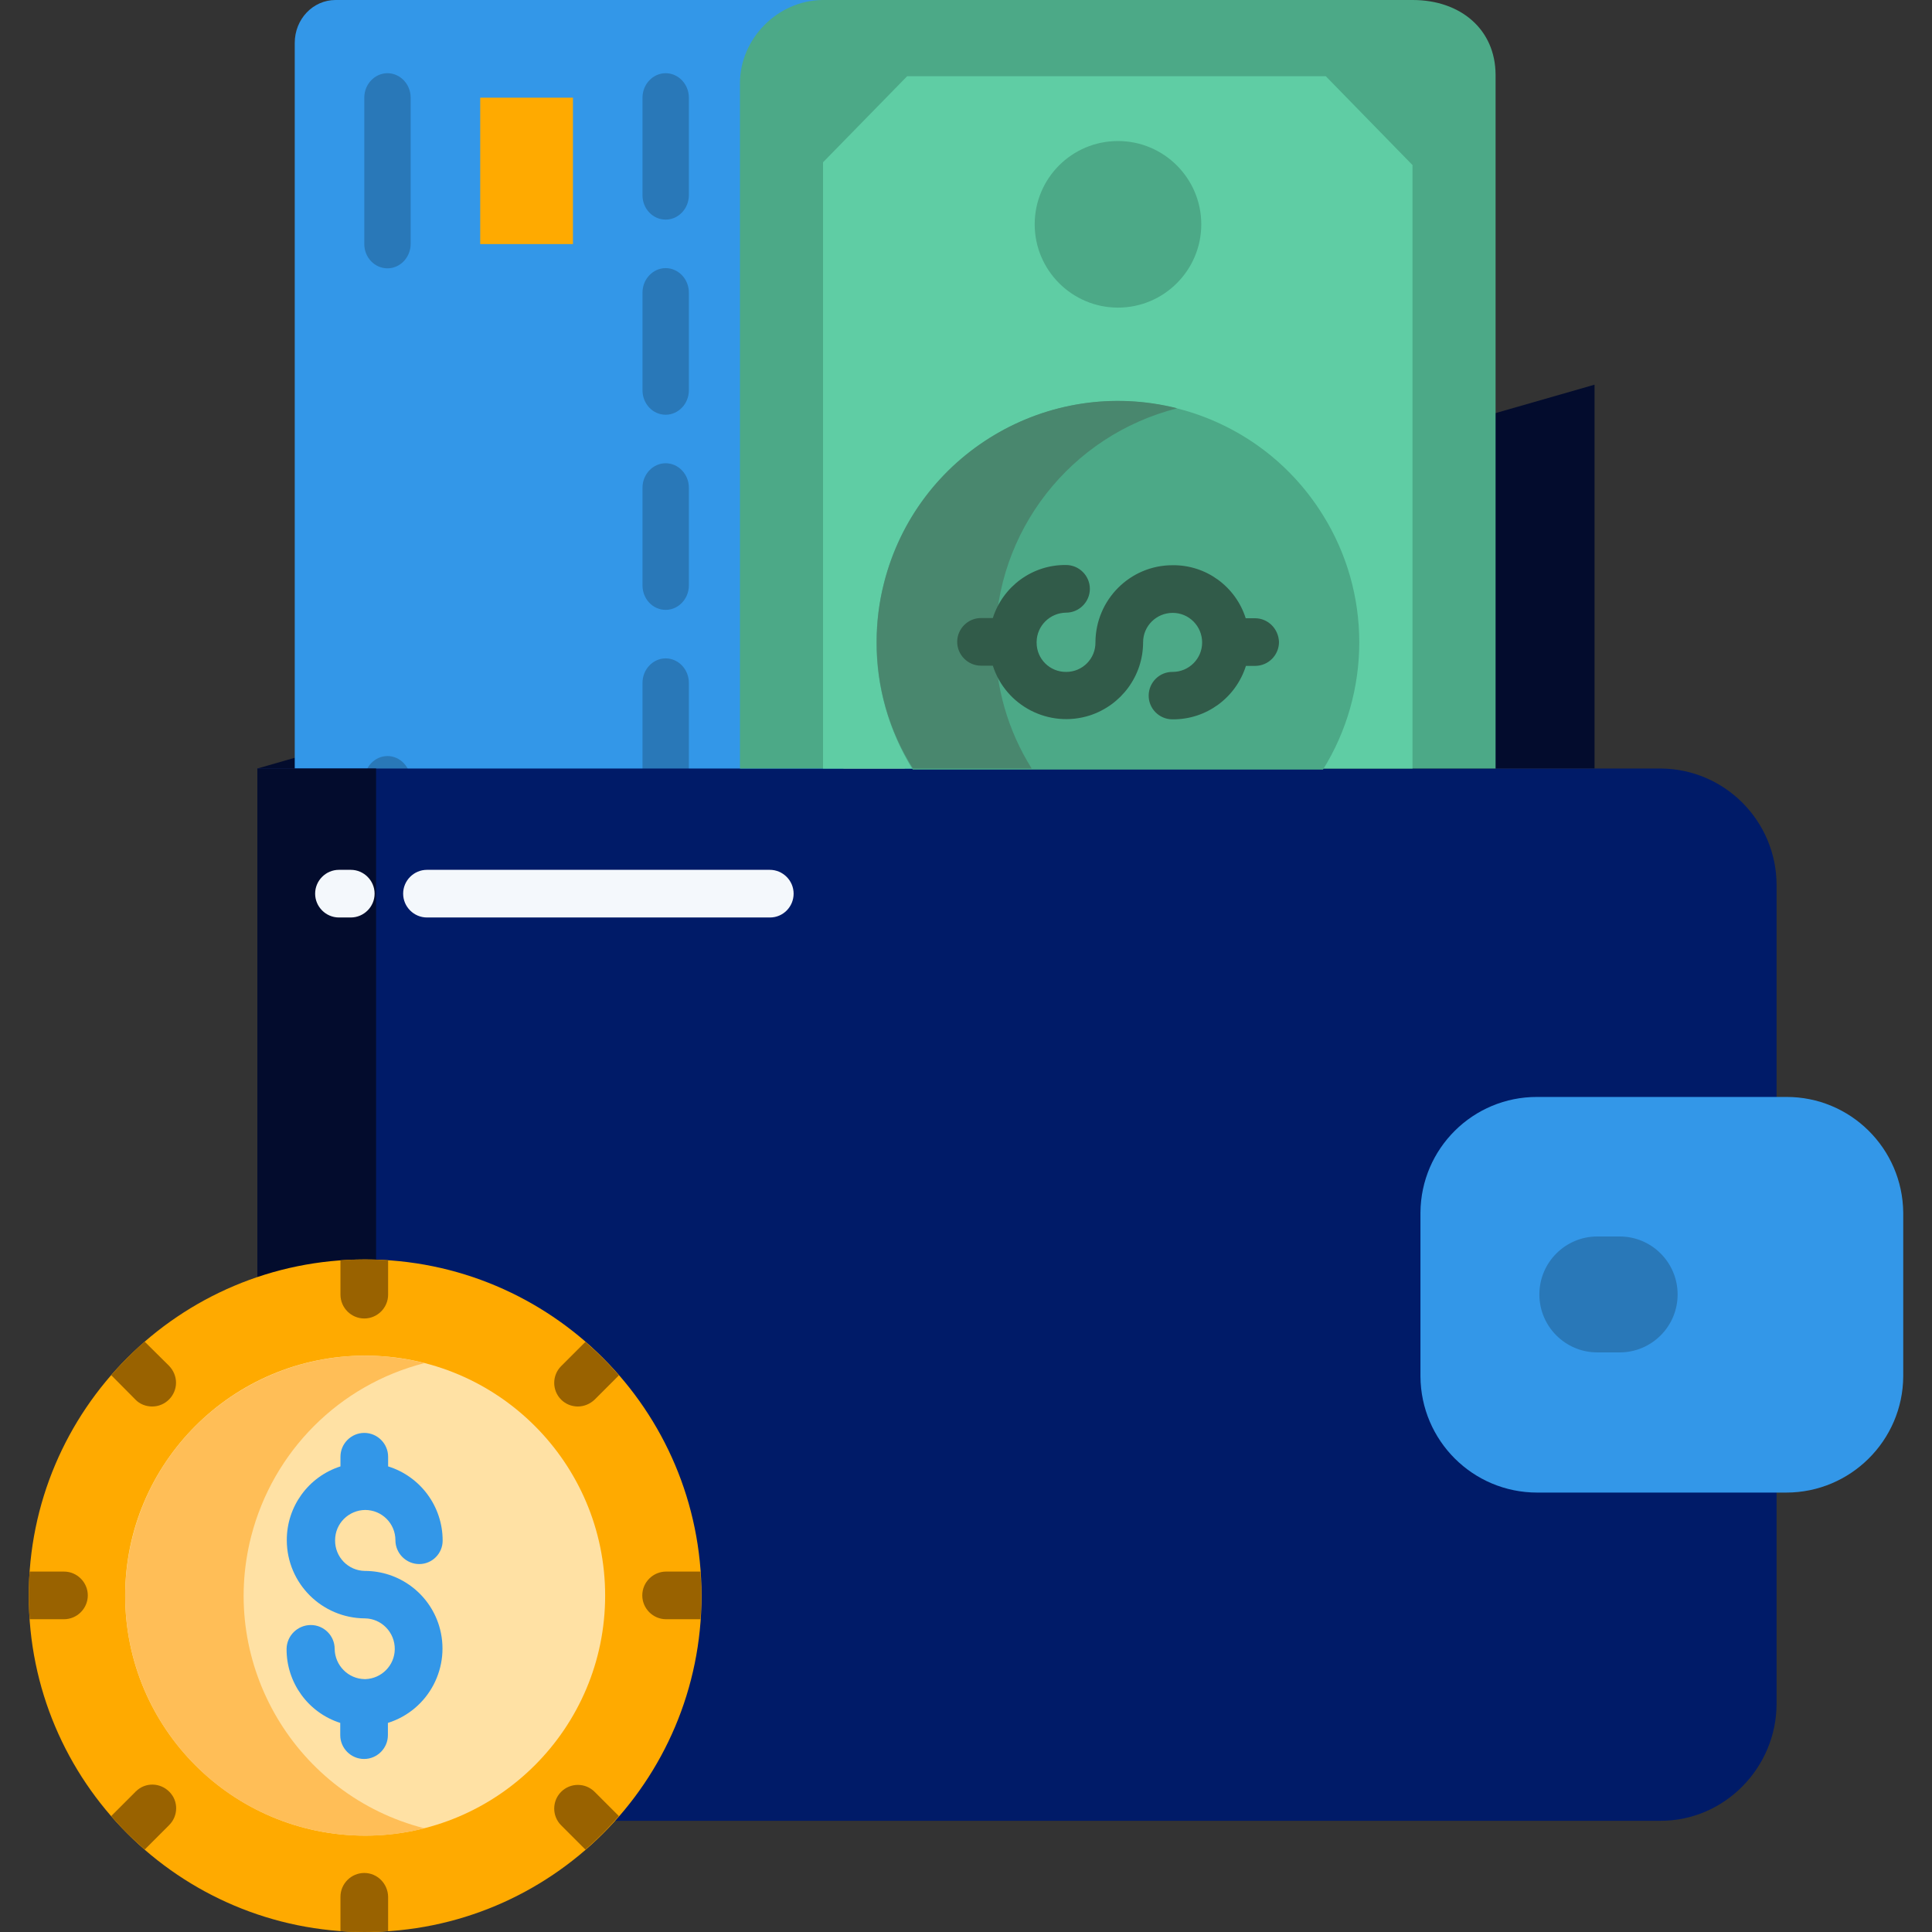 <?xml version="1.0" encoding="utf-8"?>
<!-- Generator: Adobe Illustrator 24.3.0, SVG Export Plug-In . SVG Version: 6.00 Build 0)  -->
<svg version="1.1" id="Layer_1" xmlns="http://www.w3.org/2000/svg" xmlns:xlink="http://www.w3.org/1999/xlink" x="0px" y="0px"
	 viewBox="0 0 900 900" style="enable-background:new 0 0 900 900;" xml:space="preserve">
<rect x="0" y="0" width="900" height="900" fill="#333333" stroke="none"/>
<style type="text/css">
	.st0{fill:#030C2D;}
	.st1{fill:#3397E8;}
	.st2{fill:#FFAA00;}
	.st3{fill:#2978B8;}
	.st4{fill:#DADCDE;}
	.st5{fill:#001B68;}
	.st6{fill:#FFE1A4;}
	.st7{fill:#FFBE57;}
	.st8{fill:#F4F8FC;}
	.st9{fill:#4CA987;}
	.st10{fill:#5FCDA4;}
	.st11{fill:#49876E;}
	.st12{fill:#315B49;}
	.st13{fill:#996200;}
</style>
<g>
	<path class="st0" d="M119.9,358h622.9V179.2L119.9,358z"/>
	<g>
		<path class="st1" d="M461.2,457.2V20c0-11.1-8.5-20-19-20H156.3c-10.5,0-19,8.9-19,20v457.2h304.9
			C452.7,477.3,461.2,468.3,461.2,457.2z"/>
		<path class="st2" d="M266.9,45.5h-43.2v68.2h43.2V45.5z"/>
		<g>
			<path class="st3" d="M418,79.5c5.9,0,10.8-5.1,10.8-11.4V45.5c0-6.3-4.9-11.4-10.8-11.4s-10.8,5.1-10.8,11.4v22.7
				C407.2,74.4,412.1,79.5,418,79.5z"/>
			<path class="st3" d="M418,238.6c5.9,0,10.8-5.1,10.8-11.4V113.6c0-6.3-4.9-11.4-10.8-11.4s-10.8,5.1-10.8,11.4v113.6
				C407.2,233.5,412.1,238.6,418,238.6z"/>
			<path class="st3" d="M310.1,102.3c5.9,0,10.8-5.1,10.8-11.4V45.5c0-6.3-4.9-11.4-10.8-11.4s-10.8,5.1-10.8,11.4v45.5
				C299.3,97.2,304.1,102.3,310.1,102.3z"/>
			<path class="st3" d="M310.1,193.2c5.9,0,10.8-5.1,10.8-11.4v-45.5c0-6.3-4.9-11.4-10.8-11.4s-10.8,5.1-10.8,11.4v45.5
				C299.3,188.1,304.1,193.2,310.1,193.2z"/>
			<path class="st3" d="M310.1,284.1c5.9,0,10.8-5.1,10.8-11.4v-45.5c0-6.3-4.9-11.4-10.8-11.4s-10.8,5.1-10.8,11.4v45.5
				C299.3,279,304.1,284.1,310.1,284.1z"/>
			<path class="st3" d="M310.1,375c5.9,0,10.8-5.1,10.8-11.4v-45.5c0-6.3-4.9-11.4-10.8-11.4s-10.8,5.1-10.8,11.4v45.5
				C299.3,369.9,304.1,375,310.1,375z"/>
			<path class="st3" d="M180.5,125c5.9,0,10.8-5.1,10.8-11.4V45.5c0-6.3-4.9-11.4-10.8-11.4c-5.9,0-10.8,5.1-10.8,11.4v68.2
				C169.7,119.9,174.5,125,180.5,125z"/>
			<path class="st3" d="M180.5,443.2c5.9,0,10.8-5.1,10.8-11.4v-68.2c0-6.3-4.9-11.4-10.8-11.4c-5.9,0-10.8,5.1-10.8,11.4v68.2
				C169.7,438.1,174.5,443.2,180.5,443.2z"/>
		</g>
		<path class="st4" d="M407.2,443.2c11.9,0,21.6-10.2,21.6-22.7V375c0-12.5-9.7-22.7-21.6-22.7c-11.9,0-21.6,10.2-21.6,22.7v45.5
			C385.6,433,395.4,443.2,407.2,443.2z"/>
	</g>
	<path class="st5" d="M773.6,358H119.9v245.1l158.5,245.1h495.2c29.8,0,54-24.8,54-54.6V412.4C827.6,382.5,803.5,358.2,773.6,358z"
		/>
	<path class="st1" d="M832.1,511h-116c-29.9-0.1-54.2,24-54.4,53.9v76.3c0.2,29.9,24.4,54.1,54.4,54.1h116
		c29.9,0,54.3-24.2,54.5-54.1v-76.3C886.3,535,862,510.9,832.1,511z"/>
	<path class="st3" d="M754.5,576c14.9,0,27,12.1,27,27c0,14.9-12.1,27-27,27l0,0h-10.4c-14.9,0-27-12.1-27-27c0-14.9,12.1-27,27-27
		l0,0H754.5z"/>
	<path class="st0" d="M175.2,358h-55.3v245.1l55.3,85.5V358z"/>
	<path class="st2" d="M170.1,586.7c86.5,0,156.7,70.1,156.7,156.7S256.6,900,170.1,900S13.4,829.9,13.4,743.3
		C13.4,656.8,83.5,586.7,170.1,586.7C170.1,586.7,170.1,586.7,170.1,586.7z"/>
	<path class="st6" d="M170.1,631.5c61.7,0,111.8,50.1,111.8,111.8s-50.1,111.8-111.8,111.8S58.3,805.1,58.3,743.3
		C58.3,681.6,108.3,631.5,170.1,631.5C170.1,631.5,170.1,631.5,170.1,631.5z"/>
	<path class="st7" d="M197.7,635C137.9,619.8,77,655.9,61.8,715.8s20.9,120.7,80.8,135.9c18.1,4.6,37,4.6,55.1,0
		c-59.8-15.3-96-76.2-80.7-136C127.2,676,158.1,645.1,197.7,635z"/>
	<path class="st8" d="M163.4,427.4h-5.5c-6.1,0-11.1-5-11.1-11.1s5-11.1,11.1-11.1h5.5c6.1,0,11.1,5,11.1,11.1
		S169.5,427.4,163.4,427.4z"/>
	<path class="st8" d="M358.7,427.4H198.9c-6.1,0-11.1-5-11.1-11.1s5-11.1,11.1-11.1h159.7c6.1,0,11.1,5,11.1,11.1
		S364.8,427.4,358.7,427.4z"/>
	<path class="st1" d="M170.1,703.4c7.8,0,14.1,6.3,14.1,14.1c0,6.1,5,11.1,11.1,11.1c6,0,10.9-4.9,10.9-10.9c0,0,0-0.1,0-0.1
		c0-15.8-10.3-29.8-25.4-34.5v-4.5c0-6.1-5-11.1-11.1-11.1c-6.1,0-11.1,5-11.1,11.1v4.5c-15,4.8-25.1,18.8-25,34.5
		c0.1,20,16.3,36.2,36.4,36.3c7.8,0.1,14,6.6,13.9,14.4c-0.1,7.5-6.1,13.6-13.6,13.9c-0.1,0-0.1,0-0.2,0s-0.1,0-0.2,0
		c-7.7-0.1-13.9-6.4-14-14.1c0-6.1-5-11.1-11.1-11.1c-6.1,0-11.2,4.9-11.3,11.1c-0.1,15.7,10,29.7,25,34.5v5.7
		c0,6.1,5,11.1,11.1,11.1c6.1,0,11.1-5,11.1-11.1v-5.7c19.1-6,29.7-26.3,23.8-45.4c-4.7-15.1-18.7-25.4-34.5-25.4
		c-7.8-0.1-14-6.5-13.9-14.3C156.1,709.7,162.4,703.5,170.1,703.4L170.1,703.4z"/>
	<g>
		<path class="st9" d="M383,0c-20.8,0.3-38.3,18-38.3,38.8V358h352V34.8C696.6,13.6,680.3,0,658.1,0C658,0,383,0,383,0z"/>
		<path class="st10" d="M617.6,35.5h-195l-39.2,40.1V358h274.6V76.9L617.6,35.5z"/>
		<path class="st9" d="M520.8,65.7c21.4,0,38.8,17.4,38.8,38.8c0,21.4-17.4,38.8-38.8,38.8c-21.4,0-38.8-17.4-38.8-38.8
			C482,83.1,499.3,65.7,520.8,65.7C520.8,65.7,520.8,65.7,520.8,65.7z"/>
		<path class="st9" d="M633.2,299.2c0,20.9-5.8,41.5-16.9,59.3H425.2c-32.7-52.8-16.5-122.1,36.3-154.8s122.1-16.5,154.8,36.3
			C627.4,257.8,633.2,278.3,633.2,299.2L633.2,299.2z"/>
		<path class="st11" d="M548.4,190.2C488.2,175,427,211.4,411.8,271.7c-2.3,8.9-3.4,18.1-3.4,27.3c-0.1,20.9,5.7,41.4,16.9,59h55.3
			c-11.1-17.7-17-38.1-16.9-59C463.6,247.6,498.6,202.8,548.4,190.2z"/>
		<path class="st12" d="M584.6,288h-4.3c-4.7-14.8-18.5-24.9-34.1-24.7c-19.8,0-35.8,16.1-35.9,35.9c0.1,7.6-6,13.8-13.6,13.8
			c-7.6,0.1-13.8-6-13.8-13.6c0-0.1,0-0.1,0-0.2c0-0.1,0-0.1,0-0.2c0.1-7.5,6.2-13.5,13.7-13.6c6.1,0,11.1-5,11.1-11.1
			s-5-11.1-11.1-11.1c-15.6-0.2-29.4,9.9-34.1,24.7H457c-6.1,0-11.1,5-11.1,11.1s5,11.1,11.1,11.1h5.5c6,18.8,26.2,29.2,45.1,23.2
			c14.8-4.8,24.9-18.5,24.9-34.1c0-7.6,6.2-13.7,13.8-13.7c7.6,0,13.7,6.2,13.7,13.8c0,7.6-6.2,13.7-13.7,13.7
			c-6.1-0.1-11.1,4.8-11.2,10.9c-0.1,6.1,4.8,11.1,10.9,11.2c0.1,0,0.2,0,0.3,0c15.6,0.1,29.4-10,34.1-24.9h4.3
			c6.1,0,11.1-5,11.1-11.1C595.6,292.9,590.7,288,584.6,288L584.6,288z"/>
	</g>
	<g>
		<path class="st13" d="M169.7,872.5c-6.1,0-11.1,5-11.1,11.1v16c3.7,0.3,7.3,0.4,11.1,0.4c3.7,0,7.4-0.2,11.1-0.4v-16
			C180.7,877.5,175.8,872.5,169.7,872.5L169.7,872.5L169.7,872.5z"/>
		<path class="st13" d="M158.6,587.1v16c0,6.1,5,11.1,11.1,11.1c6.1,0,11.1-5,11.1-11.1v-16c-3.7-0.3-7.3-0.4-11.1-0.4
			C165.9,586.7,162.3,586.8,158.6,587.1z"/>
		<path class="st13" d="M326.3,732.1h-16c-6.1,0-11.1,5-11.1,11.1s5,11.1,11.1,11.1h16c0.3-3.7,0.4-7.3,0.4-11.1
			S326.5,735.8,326.3,732.1z"/>
		<path class="st13" d="M29.8,732.1h-16c-0.3,3.7-0.4,7.3-0.4,11.1s0.2,7.4,0.4,11.1h16c6.1,0,11.1-5,11.1-11.1
			S35.9,732.1,29.8,732.1z"/>
		<path class="st13" d="M269.2,655.2c2.9,0,5.7-1.2,7.8-3.2l11.3-11.3c-4.8-5.6-10.1-10.8-15.6-15.6l-11.3,11.3
			c-4.3,4.3-4.3,11.3,0,15.6C263.5,654.1,266.3,655.2,269.2,655.2L269.2,655.2z"/>
		<path class="st13" d="M63.1,834.7L51.8,846c4.8,5.6,10.1,10.8,15.6,15.6l11.3-11.3c4.4-4.3,4.5-11.3,0.2-15.6
			c-4.3-4.4-11.3-4.5-15.6-0.2C63.2,834.5,63.1,834.6,63.1,834.7z"/>
		<path class="st13" d="M70.9,655.2c6.1,0,11.1-5,11.1-11.1c0-2.9-1.2-5.7-3.2-7.8L67.4,625c-5.6,4.8-10.8,10.1-15.6,15.6L63.1,652
			C65.1,654.1,68,655.2,70.9,655.2L70.9,655.2z"/>
		<path class="st13" d="M261.4,834.7c-4.3,4.3-4.3,11.3,0,15.6l11.3,11.3c5.6-4.8,10.8-10.1,15.6-15.6l-11.3-11.3
			C272.7,830.4,265.7,830.4,261.4,834.7L261.4,834.7z"/>
	</g>
</g>
</svg>
